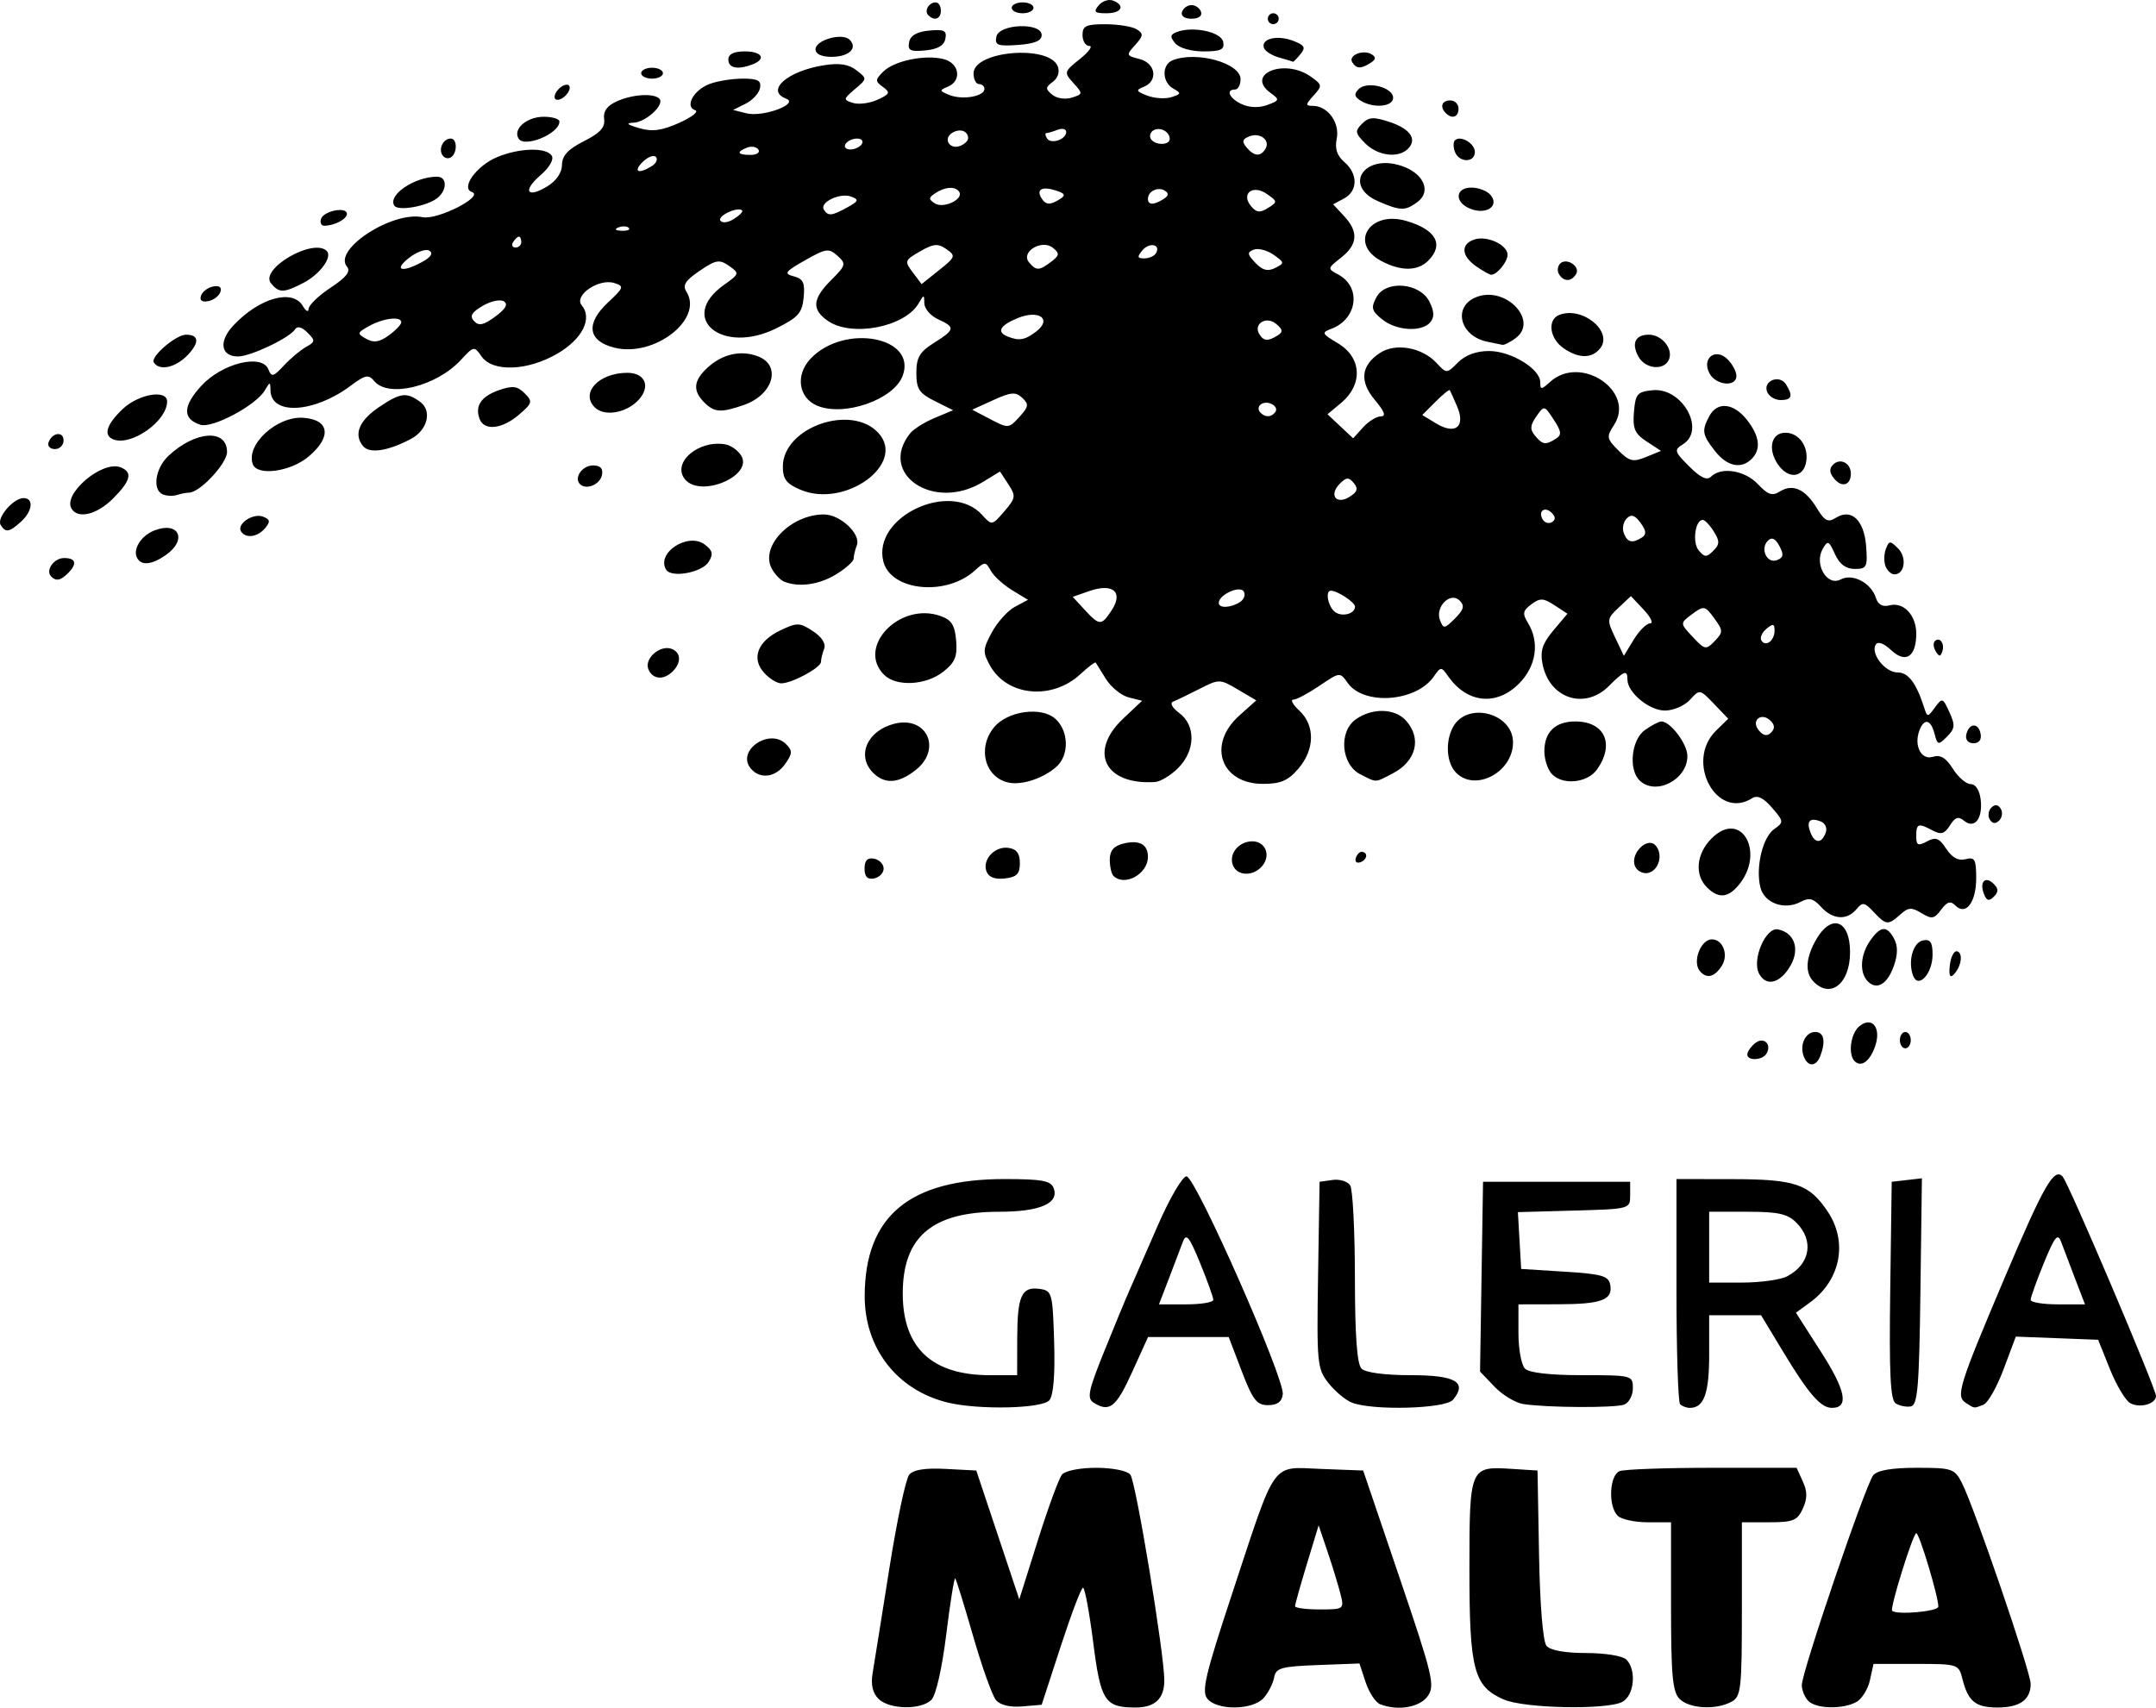 <svg
   version="1.1"
   id="svg1"
   width="527.555"
   height="417.965"
   viewBox="0 0 527.555 417.965"
   xmlns="http://www.w3.org/2000/svg"
   xmlns:svg="http://www.w3.org/2000/svg">
  <defs
     id="defs1" />
  <g
     id="g1"
     transform="translate(1039.515,187.573)">
    <path
       style="fill:#000000"
       d="m -824.567,228.208 c -1.439,-1.439 -1.9,-3.495 -1.419,-6.333 0.392,-2.311 2.22,-13.756 4.064,-25.432 1.843,-11.677 4.035,-22.054 4.87,-23.06 1.038,-1.251 3.878,-1.705 8.972,-1.437 l 7.453,0.394 5.261,15.761 5.261,15.761 4.54,-14.427 c 2.497,-7.935 5.153,-15.177 5.903,-16.094 0.776,-0.949 4.379,-1.667 8.369,-1.667 3.995,0 7.588,0.716 8.36,1.667 1.353,1.666 8.335,43.979 8.316,50.4 -0.013,4.444 -2.31,6.6 -7.031,6.6 -7.543,0 -8.533,-1.524 -10.373,-15.964 -0.937,-7.353 -2.057,-13.364 -2.488,-13.358 -0.431,0.006 -2.884,6.456 -5.451,14.333 l -4.667,14.322 -4.781,0.401 c -3.01,0.252 -5.388,-0.331 -6.42,-1.574 -0.901,-1.086 -3.409,-8.126 -5.573,-15.643 -2.164,-7.518 -4.135,-13.869 -4.38,-14.115 -0.246,-0.246 -1.232,5.916 -2.191,13.692 -1.021,8.275 -2.526,14.92 -3.628,16.023 -2.538,2.538 -10.331,2.39 -12.967,-0.247 z m 80.506,0.009 c -1.492,-1.798 -0.575,-5.713 6.012,-25.667 10.999,-33.317 9.396,-31.069 21.819,-30.6 l 10.271,0.388 8.891,26.192 c 8.143,23.988 8.726,26.428 6.924,29 -1.944,2.776 -7.27,3.702 -11.642,2.024 -1.125,-0.432 -2.728,-2.856 -3.564,-5.387 l -1.519,-4.603 -10.198,0.387 c -8.986,0.341 -10.255,0.704 -10.683,3.054 -0.267,1.467 -1.416,3.717 -2.554,5 -2.649,2.987 -11.342,3.121 -13.757,0.211 z m 32.581,-25.545 c -0.497,-2.017 -1.91,-6.649 -3.139,-10.294 l -2.236,-6.628 -2.886,9.501 c -1.587,5.226 -2.886,9.858 -2.886,10.294 0,0.436 2.711,0.793 6.025,0.793 5.903,0 6.007,-0.074 5.122,-3.667 z m 39.939,25.715 c -7.356,-3.199 -8.42,-7.218 -8.42,-31.819 0,-25.047 0.1,-25.286 10.23,-24.64 l 6.437,0.411 0.369,20.573 c 0.223,12.401 0.95,21.273 1.83,22.333 0.921,1.11 4.502,1.76 9.697,1.76 4.629,0 8.938,0.701 9.837,1.6 2.535,2.535 1.944,8.789 -0.979,10.353 -3.76,2.013 -23.976,1.614 -29.001,-0.571 z m 43.009,-0.144 c -1.724,-1.724 -2.095,-5.743 -2.095,-22.667 v -20.571 h -5.733 c -3.153,0 -6.453,-0.72 -7.333,-1.6 -2.368,-2.368 -2.014,-9.956 0.509,-10.924 1.16,-0.445 11.373,-0.809 22.695,-0.809 h 20.586 l 1.519,3.333 c 1.136,2.494 1.136,4.173 0,6.667 -1.327,2.911 -2.366,3.333 -8.214,3.333 h -6.695 v 21.286 c 0,19.681 -0.195,21.391 -2.579,22.667 -3.813,2.04 -10.268,1.676 -12.659,-0.715 z m 31.505,0.495 c -0.88,-0.88 -1.6,-2.627 -1.6,-3.883 0,-3.199 15.633,-49.136 17.479,-51.36 1.012,-1.219 4.547,-1.824 10.65,-1.824 8.619,0 9.243,0.207 11.027,3.667 2.959,5.736 16.844,46.288 16.844,49.195 0,3.911 -2.644,5.805 -8.103,5.805 -5.388,0 -7.215,-1.489 -8.601,-7.007 -0.903,-3.599 -1.089,-3.659 -11.335,-3.659 h -10.416 l -0.881,4.011 c -0.485,2.206 -1.993,4.606 -3.352,5.333 -3.388,1.813 -9.773,1.662 -11.713,-0.278 z m 31.802,-23.067 c 0.114,-2.141 -4.634,-18.001 -5.385,-17.986 -0.804,0.016 -6.52,18.372 -5.91,18.982 1.073,1.073 11.233,0.178 11.296,-0.995 z m -242.258,-49.938 c -12.466,-2.973 -20.496,-13.254 -20.448,-26.179 0.072,-19.467 10.946,-28.55 34.18,-28.55 9.17,0 11.361,0.399 12.049,2.193 1.434,3.736 -3.314,5.807 -13.312,5.807 -16.386,0 -23.603,6.115 -23.603,20 0,13.297 7.133,20 21.281,20 h 6.709 l 0.02,-9 c 0.024,-10.428 1.065,-12.739 5.464,-12.117 3.063,0.433 3.197,0.919 3.568,12.918 0.249,8.047 -0.164,13.129 -1.163,14.333 -1.692,2.038 -17.133,2.409 -24.744,0.594 z m 35.563,-0.008 c -1.665,-1.053 -1.288,-2.904 2.5,-12.313 2.453,-6.091 5.256,-12.874 6.23,-15.074 0.973,-2.2 4.119,-9.4 6.989,-16 2.871,-6.6 6.028,-12 7.016,-12 2.182,0 24.036,49.48 23.557,53.333 -0.231,1.851 -1.332,2.667 -3.6,2.667 -2.78,0 -3.743,-1.243 -6.45,-8.333 l -3.182,-8.333 h -9.87 -9.87 l -3.93,8.667 c -3.87,8.536 -5.52,9.834 -9.389,7.387 z m 29.292,-25.16 c 0,-0.609 -1.453,-4.659 -3.229,-9 -2.65,-6.477 -3.406,-7.415 -4.211,-5.226 -0.54,1.467 -2.078,5.517 -3.418,9 l -2.436,6.333 h 6.647 c 3.656,0 6.647,-0.498 6.647,-1.107 z m 33.851,25.133 c -1.549,-0.626 -4.112,-2.786 -5.697,-4.801 -2.734,-3.476 -2.863,-4.826 -2.517,-26.444 l 0.364,-22.781 3.183,-0.45 c 1.75,-0.247 3.691,0.353 4.313,1.333 0.622,0.981 1.14,11.113 1.151,22.517 0.014,14.324 0.515,21.228 1.62,22.333 0.972,0.972 5.698,1.6 12.042,1.6 10.998,0 13.925,1.702 10.344,6.017 -1.844,2.221 -19.768,2.71 -24.802,0.676 z m 41.997,0.369 c -1.917,-0.296 -5.082,-2.204 -7.032,-4.24 l -3.547,-3.702 0.366,-23.227 0.366,-23.227 h 18 18 v 3.333 c 0,3.315 -0.075,3.335 -13.735,3.714 l -13.735,0.381 0.401,6.953 0.401,6.953 10.654,0.667 c 9.072,0.568 10.725,1.039 11.131,3.174 0.711,3.734 -2.08,4.783 -12.785,4.806 l -9.667,0.02 v 7.067 c 0,3.887 0.72,7.787 1.6,8.667 1.015,1.015 6.133,1.6 14,1.6 12.19,0 12.4,0.054 12.4,3.191 0,1.755 -0.949,3.555 -2.109,4 -2.241,0.86 -18.866,0.774 -24.71,-0.128 z m 38.374,0.049 c -0.489,-0.489 -0.889,-13.089 -0.889,-28 v -27.111 l 13.667,0.02 c 15.374,0.022 18.785,1.174 23.293,7.864 5.041,7.481 3.238,16.837 -4.306,22.331 l -3.42,2.492 6.185,9.667 c 6.025,9.416 6.835,13.627 2.623,13.627 -2.756,0 -5.706,-3.402 -12.022,-13.865 l -5.313,-8.802 h -6.353 -6.353 v 9.733 c 0,9.416 -1.281,12.933 -4.711,12.933 -0.831,0 -1.911,-0.4 -2.4,-0.889 z m 26.199,-31.311 c 5.651,-2.975 6.637,-8.742 2.246,-13.134 -2.159,-2.159 -4.444,-2.667 -12,-2.667 h -9.333 v 8.667 8.667 h 8.088 c 4.448,0 9.398,-0.69 11,-1.533 z m 26.55,31.101 c -1.299,-0.839 -1.611,-7.307 -1.333,-27.665 l 0.362,-26.57 3.694,-0.425 3.694,-0.425 -0.361,27.74 c -0.305,23.423 -0.672,27.795 -2.361,28.09 -1.1,0.192 -2.763,-0.144 -3.696,-0.746 z m 17.182,-0.112 c -2.528,-1.601 -1.77,-4.061 9.342,-30.305 9.75,-23.028 12.229,-27.369 14.332,-25.094 1.436,1.554 22.84,51.875 22.84,53.697 0,1.968 -3.963,3.066 -6.315,1.75 -1.147,-0.642 -3.381,-4.393 -4.963,-8.335 l -2.877,-7.168 -10.073,-0.386 -10.073,-0.386 -2.977,7.959 c -1.637,4.378 -3.868,8.301 -4.958,8.719 -2.409,0.924 -2.047,0.962 -4.277,-0.45 z m 26.705,-30.456 c -1.34,-3.483 -2.878,-7.533 -3.418,-9 -0.805,-2.188 -1.561,-1.25 -4.211,5.226 -1.776,4.341 -3.229,8.391 -3.229,9 0,0.609 2.991,1.107 6.647,1.107 h 6.647 z m -66.376,-54.333 c -1.086,-2.829 0.399,-6 2.809,-6 2.131,0 2.612,2.297 1.233,5.891 -1.022,2.663 -3.041,2.718 -4.042,0.109 z m 12.434,1.139 c -1.648,-1.648 -0.963,-6.774 1.14,-8.519 3.146,-2.611 5.483,0.367 3.87,4.931 -1.301,3.68 -3.408,5.19 -5.01,3.588 z m -26.25,-1.642 c 0,-0.644 0.847,-1.873 1.881,-2.731 2.089,-1.734 4.227,0.236 2.785,2.568 -1.015,1.643 -4.667,1.771 -4.667,0.163 z m 37.333,-3.497 c 0,-1.1 0.6,-2 1.333,-2 0.733,0 1.333,0.9 1.333,2 0,1.1 -0.6,2 -1.333,2 -0.733,0 -1.333,-0.9 -1.333,-2 z m -21.067,-14.267 c -2.245,-2.245 -1.991,-5.993 0.718,-10.579 3.359,-5.687 7.549,-4.761 8.093,1.789 0.698,8.41 -4.252,13.348 -8.81,8.79 z m 13.229,-0.104 c -2.112,-2.112 -1.856,-6.521 0.58,-9.999 2.542,-3.629 4.081,-3.742 5.854,-0.428 0.925,1.729 0.911,3.814 -0.046,6.56 -1.58,4.533 -4.16,6.095 -6.388,3.868 z m -26.618,-1.901 c -1.816,-3.392 1.613,-11.423 4.624,-10.83 4.006,0.788 5.399,4.707 3.119,8.771 -2.484,4.426 -5.979,5.356 -7.743,2.06 z m 37.699,0.519 c -1.341,-3.495 -0.026,-8.198 2.423,-8.665 1.796,-0.342 2.333,0.462 2.333,3.49 0,4.669 -3.493,8.468 -4.756,5.175 z m -52.223,-1.203 c -1.833,-2.273 0.267,-7.711 2.979,-7.711 2.695,0 4.131,3.772 2.451,6.435 -1.795,2.845 -3.787,3.313 -5.43,1.276 z m 61.21,-1.419 c 0.24,-2.039 1.036,-3.557 1.769,-3.373 1.557,0.392 1.032,3.822 -0.881,5.748 -0.879,0.885 -1.178,0.085 -0.889,-2.375 z m -18.649,-12.999 c -2.238,-2.402 -2.713,-2.477 -4.215,-0.667 -2.319,2.794 -5.818,2.559 -8.661,-0.583 -1.881,-2.079 -2.919,-2.332 -4.997,-1.22 -3.927,2.102 -8.867,0.334 -9.834,-3.519 -1.222,-4.87 0.532,-12.303 3.374,-14.294 2.384,-1.67 2.365,-1.86 -0.535,-5.231 -2.091,-2.431 -3.574,-3.141 -4.861,-2.326 -8.705,5.513 -16.496,-9.023 -8.851,-16.514 l 3,-2.939 -3.486,-3.638 c -3.457,-3.607 -3.506,-3.615 -5.873,-1 -1.313,1.451 -4.071,2.638 -6.128,2.638 -3.844,0 -9.179,-4.409 -9.179,-7.585 0,-2.47 -0.754,-2.207 -4.545,1.585 -5.935,5.935 -14.603,3.039 -16.235,-5.424 -0.613,-3.178 -0.021,-5.004 2.656,-8.184 l 3.445,-4.094 -3.17,-2.077 c -2.721,-1.783 -3.522,-1.816 -5.66,-0.23 -2.11,1.565 -2.235,2.264 -0.823,4.577 2.904,4.757 2.026,10.612 -2.231,14.869 -5.492,5.492 -12.624,4.772 -17.244,-1.742 -1.779,-2.508 -1.837,-2.508 -3.614,0.028 -4.332,6.184 -17.124,7.09 -21.046,1.49 -1.864,-2.661 -1.917,-2.655 -6.891,0.72 -2.757,1.871 -5.642,3.402 -6.411,3.402 -0.769,0 -0.086,1.223 1.519,2.719 3.859,3.595 3.745,9.505 -0.274,14.177 -2.524,2.934 -4.333,3.711 -8.649,3.711 -10.38,0 -13.718,-9.644 -5.79,-16.728 l 4.146,-3.705 -4.501,-2.656 c -4.434,-2.616 -4.574,-2.618 -9.442,-0.136 -2.718,1.386 -5.608,2.779 -6.423,3.097 -0.844,0.329 -0.19,1.531 1.518,2.792 4.092,3.019 3.966,9.218 -0.273,13.457 -1.8,1.8 -4.35,3.342 -5.667,3.426 -12.284,0.788 -16.386,-7.407 -7.773,-15.53 l 4.621,-4.358 -3.27,-0.821 c -1.799,-0.451 -4.296,-2.461 -5.55,-4.466 -1.254,-2.005 -2.395,-3.829 -2.535,-4.053 -0.14,-0.224 -1.825,1.048 -3.745,2.827 -6.947,6.438 -17.891,5.421 -22.08,-2.053 -1.858,-3.315 -1.823,-4.03 0.409,-8.175 1.345,-2.498 3.886,-5.312 5.645,-6.254 l 3.199,-1.712 -3.874,-2.356 c -2.13,-1.296 -4.477,-3.434 -5.215,-4.752 -1.285,-2.297 -1.45,-2.298 -3.959,-0.027 -7.007,6.341 -20.528,4.977 -22.343,-2.255 -2.745,-10.937 16.427,-19.956 24.188,-11.38 2.369,2.618 2.412,2.61 5.412,-0.88 2.798,-3.257 2.872,-3.751 0.983,-6.634 l -2.041,-3.115 -4.233,2.581 c -11.963,7.294 -25.735,-1.984 -17.736,-11.949 0.827,-1.03 3.528,-2.719 6.003,-3.754 l 4.499,-1.881 -4.499,-2.246 c -3.817,-1.906 -4.499,-2.949 -4.499,-6.885 0,-3.774 0.798,-5.141 4.282,-7.333 5.203,-3.274 5.307,-3.846 1.051,-5.785 -1.833,-0.835 -3.352,-2.582 -3.374,-3.881 -0.038,-2.242 -0.11,-2.243 -1.4,-0.029 -3.405,5.846 -16.437,8.338 -22.263,4.258 -3.96,-2.774 -3.734,-5.359 0.874,-9.967 3.612,-3.612 3.702,-3.961 1.526,-5.93 -2.112,-1.912 -2.795,-1.817 -7.923,1.096 -4.959,2.817 -5.281,3.274 -2.767,3.931 2.307,0.603 2.764,1.582 2.419,5.178 -0.364,3.794 -1.332,4.884 -6.708,7.551 -13.26,6.579 -24.209,-2.505 -12.806,-10.625 3.832,-2.728 3.86,-2.834 1.255,-4.659 -2.358,-1.652 -3.187,-1.513 -7.193,1.205 -3.523,2.391 -4.238,3.532 -3.221,5.144 4.215,6.682 -7.863,16.081 -17.579,13.68 -6.587,-1.628 -7.188,-5.889 -1.572,-11.136 3.843,-3.59 3.947,-3.918 1.492,-4.697 -3.79,-1.203 -9.978,3.033 -7.969,5.455 2.673,3.221 0.154,8.239 -5.923,11.8 -7.272,4.262 -15.865,4.6 -18.576,0.73 -1.826,-2.607 -1.911,-2.593 -5.076,0.839 -5.979,6.484 -17.725,9.356 -21.19,5.181 -1.415,-1.706 -2.186,-1.551 -5.83,1.168 -8.936,6.669 -19.463,7.252 -19.573,1.083 -0.038,-2.146 -0.123,-2.145 -1.385,0.021 -2.122,3.641 -12.799,9.346 -15.744,8.411 -4.425,-1.404 -4.361,-4.543 0.194,-9.514 5.104,-5.569 14.921,-7.967 16.438,-4.015 0.737,1.92 1.218,1.799 3.764,-0.949 1.606,-1.733 4.045,-3.78 5.42,-4.55 2.303,-1.289 2.33,-1.57 0.345,-3.555 -1.346,-1.346 -2.472,-1.644 -2.998,-0.793 -1.293,2.093 -10.881,6.658 -13.983,6.658 -4.198,0 -4.774,-3.68 -1.18,-7.528 6.365,-6.814 14.549,-9.119 17.062,-4.805 0.747,1.283 1.377,1.592 1.4,0.686 0.022,-0.906 2.445,-3.239 5.384,-5.184 3.897,-2.579 4.978,-3.977 3.993,-5.164 -3.455,-4.163 11.021,-13.617 18.518,-12.093 3.674,0.747 15.175,-5.123 12.067,-6.159 -2.827,-0.942 1.128,-6.436 6.142,-8.531 5.474,-2.287 12.095,-2.453 13.404,-0.335 0.554,0.896 -0.604,2.896 -2.742,4.735 -4.485,3.858 -3.352,5.781 1.627,2.76 2.21,-1.341 3.592,-3.359 3.613,-5.276 0.025,-2.269 1.469,-3.829 5.367,-5.795 3.97,-2.003 5.233,-3.389 4.939,-5.425 -0.269,-1.867 0.702,-3.234 3.063,-4.309 3.803,-1.733 9.053,-2.076 10.446,-0.683 1.416,1.416 -3.245,5.763 -6.321,5.895 -1.985,0.085 -1.581,0.471 1.394,1.334 3.199,0.927 5.511,0.621 9.798,-1.299 3.086,-1.382 4.844,-2.768 3.906,-3.08 -2.625,-0.875 -0.414,-4.942 3.495,-6.428 1.9,-0.722 5.559,-1.313 8.132,-1.313 3.711,0 4.586,0.475 4.235,2.3 -0.244,1.265 -1.827,2.99 -3.519,3.833 l -3.076,1.534 3.287,0.825 c 4.017,1.008 13.003,-2.318 9.693,-3.588 -5.121,-1.965 0.249,-6.736 9.195,-8.169 3.821,-0.612 6.089,-0.27 8,1.206 2.652,2.049 2.65,2.075 -0.36,4.628 -2.876,2.44 -2.9,2.608 -0.487,3.374 1.397,0.443 4.098,0.096 6.003,-0.772 3.042,-1.386 3.205,-1.767 1.339,-3.131 -1.94,-1.418 -1.934,-1.744 0.066,-3.744 2.655,-2.655 10.194,-4.23 14.763,-3.083 3.907,0.981 4.557,5.345 1.009,6.779 -2.097,0.847 -2.042,1.055 0.537,2.052 3.203,1.238 8.463,0.286 8.463,-1.531 0,-0.648 -0.6,-1.178 -1.333,-1.178 -0.733,0 -1.333,-1.176 -1.333,-2.613 0,-5.547 18.548,-7.094 20.61,-1.719 0.518,1.351 0.027,2.877 -1.219,3.788 -1.825,1.335 -1.842,1.73 -0.137,3.145 1.094,0.908 3.193,1.225 4.779,0.721 2.744,-0.871 2.756,-0.977 0.404,-3.576 -2.362,-2.61 -2.322,-2.759 1.569,-5.873 2.196,-1.757 3.243,-3.198 2.326,-3.201 -0.917,-0.004 -1.667,-1.207 -1.667,-2.673 0,-2.252 0.882,-2.663 5.667,-2.646 3.117,0.011 6.543,0.575 7.614,1.252 1.675,1.06 1.62,1.593 -0.395,3.82 -2.255,2.492 -2.216,2.62 1.053,3.44 3.956,0.993 4.637,5.348 1.062,6.792 -2.041,0.825 -1.934,1.097 0.86,2.171 1.756,0.676 4.404,0.844 5.884,0.374 2.413,-0.766 2.462,-0.982 0.473,-2.095 -2.812,-1.574 -2.879,-5.902 -0.108,-6.966 5.892,-2.261 16.558,0.737 16.558,4.654 0,1.395 -0.6,2.536 -1.333,2.536 -2.414,0 -1.391,2.212 1.667,3.605 1.856,0.846 4.223,0.914 6.208,0.18 3.032,-1.121 3.075,-1.285 0.783,-2.96 -6.263,-4.579 3.36,-8.532 9.796,-4.024 2.899,2.03 2.936,2.259 0.757,4.667 -2.022,2.234 -2.043,2.532 -0.18,2.532 3.62,0 6.615,4.1 5.837,7.99 -0.499,2.495 0.06,4.213 1.877,5.769 3.348,2.867 3.308,7.096 -0.085,8.911 l -2.672,1.43 2.672,2.868 c 3.588,3.852 3.365,6.96 -0.733,10.183 -3.35,2.635 -3.361,2.702 -0.682,4.135 5.728,3.065 4.682,10.926 -1.771,13.313 -2.378,0.88 -2.23,1.197 1.62,3.472 5.914,3.493 6.275,10.107 0.801,14.669 l -3.288,2.74 3.137,2.947 3.137,2.947 2.432,-2.687 c 1.338,-1.478 3.292,-2.687 4.344,-2.687 1.341,0 0.916,-1.184 -1.424,-3.965 -3.871,-4.6 -3.458,-8.505 1.223,-11.572 3.818,-2.502 10.27,-1.36 13.814,2.444 2.486,2.669 2.487,2.669 5.275,-0.119 1.795,-1.795 4.496,-2.788 7.582,-2.788 5.372,0 12.539,4.362 12.539,7.631 0,1.899 0.25,1.89 2.438,-0.091 7.501,-6.789 20.99,2.362 15.603,10.585 -1.882,2.872 -1.803,3.325 1.078,6.206 2.699,2.699 3.589,2.911 6.768,1.612 l 3.66,-1.496 -3.515,-2.303 c -2.917,-1.912 -3.446,-3.14 -3.106,-7.223 0.369,-4.434 0.822,-4.96 4.588,-5.326 7.211,-0.701 13.046,9.703 7.415,13.22 -2.24,1.399 -2.135,1.774 1.518,5.427 2.768,2.768 4.341,3.507 5.339,2.509 2.481,-2.481 8.289,-1.552 11.469,1.834 2.453,2.611 3.511,2.962 5.389,1.79 3.143,-1.963 6.19,-0.591 9.019,4.06 1.942,3.193 2.744,3.603 4.674,2.385 3.786,-2.388 6.932,0.579 7.407,6.986 0.375,5.061 0.139,5.531 -2.786,5.531 -2.186,0 -3.72,-1.149 -4.853,-3.638 -1.523,-3.343 -1.768,-3.439 -3.028,-1.188 -2.091,3.736 1.147,9.157 4.422,7.405 2.926,-1.566 7.465,0.817 8.646,4.54 0.519,1.634 1.639,2.234 3.342,1.789 3.404,-0.89 6.515,2.415 6.515,6.921 0,5.67 -2.581,7.384 -6.117,4.062 -1.808,-1.698 -3.263,-2.228 -3.788,-1.378 -1.352,2.188 2.27,6.821 5.333,6.821 2.626,0 4.526,2.5 6.487,8.538 0.808,2.489 0.86,2.489 2.67,0.013 1.765,-2.413 1.921,-2.361 3.533,1.178 1.447,3.175 1.363,4.027 -0.589,5.979 -2.146,2.146 -2.321,2.105 -3.059,-0.716 -0.922,-3.526 -2.515,-3.873 -3.692,-0.804 -1.421,3.703 0.448,7.359 3.299,6.454 1.824,-0.579 3.189,0.242 4.892,2.944 1.299,2.061 3.263,3.747 4.363,3.747 1.212,0 2.172,1.509 2.438,3.829 0.533,4.663 -1.537,7.245 -4.103,5.116 -1.352,-1.122 -2.171,-0.846 -3.42,1.154 -1.299,2.08 -2.175,2.344 -4.191,1.266 -3.56,-1.905 -4.057,-1.74 -4.057,1.35 0,2.285 0.414,2.492 2.621,1.311 2.156,-1.154 2.995,-0.832 4.728,1.812 1.426,2.176 2.948,2.995 4.712,2.534 2.264,-0.592 2.606,0.017 2.606,4.644 0,5.942 -2.525,9.26 -5.093,6.692 -1.195,-1.195 -2.016,-0.953 -3.487,1.032 -1.676,2.261 -2.294,2.369 -4.799,0.837 -2.434,-1.488 -3.231,-1.436 -5.186,0.333 -2.97,2.688 -3.486,2.639 -6.519,-0.616 z m -11.747,-19.344 c 0.453,-1.181 -0.076,-2.382 -1.248,-2.831 -2.639,-1.013 -3.526,-0.048 -2.475,2.691 1.056,2.751 2.698,2.813 3.724,0.14 z m -13.452,-27.433 c -2.25,-2.25 -4.925,-0.109 -2.904,2.326 1.116,1.344 2.034,1.512 2.998,0.548 0.964,-0.964 0.935,-1.844 -0.094,-2.874 z m -29.503,-23.85 c 0.872,0 0.173,-1.503 -1.553,-3.341 l -3.139,-3.341 -3.002,2.821 c -2.886,2.711 -2.919,2.995 -0.861,7.311 l 2.141,4.49 2.414,-3.97 c 1.328,-2.184 3.128,-3.97 4,-3.97 z m 15.913,-0.958 c -2.514,-3.499 -2.702,-3.53 -6.034,-1.009 -2.523,1.909 -2.512,2.015 0.56,5.285 2.975,3.167 3.249,3.218 5.367,1.01 2.05,-2.138 2.059,-2.569 0.106,-5.286 z m 14.541,2.716 c 0,-1.695 -0.371,-1.777 -1.985,-0.437 -1.092,0.906 -1.65,2.189 -1.241,2.852 1.052,1.702 3.227,0.074 3.227,-2.415 z m -77.061,-7.353 c -2.255,-2.255 -6.053,1.543 -4.802,4.802 0.837,2.182 1.096,2.153 3.664,-0.415 2.172,-2.172 2.415,-3.11 1.139,-4.387 z m -85.141,2.384 c 2.928,-4.469 0.313,-6.719 -5.467,-4.704 l -4.065,1.417 2.867,3.108 c 3.697,4.008 4.147,4.02 6.664,0.179 z m 59.536,-0.885 c 0,-1.079 -4.279,-3.904 -5.912,-3.904 -1.321,0 -0.811,3.41 0.741,4.962 1.591,1.591 5.171,0.858 5.171,-1.058 z m -28.163,-1.109 c 1.011,-0.64 1.433,-1.819 0.938,-2.619 -0.956,-1.546 -6.109,0.825 -6.109,2.811 0,1.357 2.895,1.25 5.171,-0.192 z m 132.015,-13.738 c -0.992,-1.853 -1.859,-2.25 -2.819,-1.29 -1.971,1.971 -0.229,5.686 2.226,4.744 1.586,-0.609 1.715,-1.359 0.594,-3.454 z m -16.056,-3.555 c -0.974,-1.56 -2.186,-2.836 -2.694,-2.836 -1.869,0 -2.604,5.524 -0.994,7.464 1.438,1.733 1.919,1.747 3.56,0.105 1.593,-1.593 1.613,-2.354 0.127,-4.734 z m -17.576,1.469 c 1.153,-0.733 1.066,-1.654 -0.338,-3.575 -1.405,-1.921 -2.278,-2.199 -3.397,-1.081 -0.828,0.828 -1.145,2.446 -0.704,3.595 0.878,2.289 2.063,2.572 4.439,1.061 z m -22.081,-6.033 c -1.711,-1.711 -3.447,-0.389 -2.18,1.661 0.491,0.794 1.503,1.066 2.25,0.605 0.911,-0.563 0.888,-1.309 -0.07,-2.266 z m -48.425,-7.284 c -1.236,-1.489 -1.809,-1.464 -3.423,0.15 -2.752,2.752 -0.902,5.267 2.371,3.223 1.934,-1.208 2.184,-2.01 1.053,-3.373 z m 49.427,-10.841 c 1.488,-0.943 1.397,-1.772 -0.513,-4.686 -2.311,-3.528 -2.328,-3.531 -4.256,-0.777 -1.528,2.181 -1.596,3.174 -0.324,4.707 1.853,2.233 2.591,2.342 5.093,0.757 z m -24.152,-7.915 c -0.841,-1.961 -1.643,-3.752 -1.784,-3.98 -0.14,-0.228 -1.715,1.046 -3.5,2.831 l -3.245,3.245 3.416,2.073 c 4.709,2.857 7.24,0.794 5.112,-4.169 z m -106.951,2.393 c 2.12,-2.343 2.193,-2.95 0.54,-4.501 -1.605,-1.505 -2.738,-1.416 -7.075,0.557 l -5.164,2.349 3.831,2.01 c 5.115,2.684 5.061,2.686 7.868,-0.415 z m 62.543,-1.152 c 0.406,-0.656 -0.14,-1.53 -1.212,-1.942 -2.084,-0.8 -3.863,0.863 -2.443,2.283 1.205,1.205 2.791,1.057 3.655,-0.341 z m -213.956,-21.806 c 0.066,-1.569 -4.303,-1.084 -7.826,0.868 -3.007,1.666 -3.052,1.858 -0.739,3.152 1.842,1.031 3.225,0.824 5.493,-0.821 1.667,-1.209 3.05,-2.649 3.073,-3.199 z m 155.304,2.286 c 4.082,-3.087 0.777,-5.511 -4.521,-3.317 -4.31,1.785 -5.161,3.37 -2.408,4.481 2.788,1.125 4.219,0.885 6.928,-1.164 z m 59.135,0.909 c 1.377,-0.873 1.297,-1.456 -0.39,-2.856 -2.396,-1.988 -5.632,0.031 -4.078,2.545 1.063,1.72 2.131,1.794 4.468,0.311 z M -916.23,-113.828 c -0.885,-0.547 -3.224,-0.041 -5.197,1.125 -2.712,1.602 -3.221,2.512 -2.086,3.727 1.162,1.244 2.338,0.989 5.197,-1.125 2.562,-1.894 3.202,-3.037 2.086,-3.727 z m 108.294,-12.766 c -2.071,-1.451 -3.121,-1.363 -6.438,0.541 -3.783,2.171 -3.865,2.405 -1.799,5.144 l 2.164,2.869 4.274,-3.41 c 4.034,-3.219 4.135,-3.507 1.799,-5.144 z m 80.044,1.364 c -1.572,-1.101 -3.744,-1.662 -4.827,-1.247 -1.672,0.642 -1.612,1.13 0.395,3.242 1.742,1.833 3.011,2.161 4.827,1.247 2.345,-1.18 2.326,-1.336 -0.395,-3.242 z m -208.222,1.712 c 2.074,-1.15 2.649,-2.091 1.654,-2.706 -0.839,-0.519 -3.101,0.296 -5.027,1.81 -3.879,3.052 -1.606,3.656 3.373,0.896 z m 153.835,-0.01 c 2.016,-1.53 2.078,-2.006 0.438,-3.367 -2.68,-2.224 -8.01,0.956 -5.888,3.513 1.764,2.126 2.483,2.107 5.45,-0.145 z m 25.595,-2.041 c 1.336,-2.162 -1.567,-2.818 -3.289,-0.744 -1.34,1.614 -1.258,1.985 0.437,1.985 1.147,0 2.43,-0.559 2.852,-1.241 z m -155.276,-2.759 c 0,-0.733 -0.265,-1.333 -0.588,-1.333 -0.323,0 -0.959,0.6 -1.412,1.333 -0.453,0.734 -0.189,1.334 0.588,1.334 0.777,0 1.412,-0.6 1.412,-1.333 z m 26.306,-3.472 c -0.443,-0.443 -1.593,-0.49 -2.556,-0.105 -1.064,0.426 -0.748,0.742 0.806,0.806 1.406,0.058 2.193,-0.257 1.75,-0.7 z m 27.734,-4.266 c -1.026,-1.026 -6.052,1.306 -5.331,2.473 0.425,0.688 1.845,0.525 3.292,-0.379 1.399,-0.874 2.317,-1.816 2.039,-2.094 z m 25.783,-0.773 c 2.729,-1.513 2.851,-1.867 0.903,-2.615 -2.7,-1.036 -7.795,1.397 -6.685,3.193 1.014,1.64 1.949,1.547 5.782,-0.578 z m 102.646,-3.244 c -3.457,-2.422 -6.47,-0.125 -3.899,2.972 1.308,1.576 2.178,1.672 4.125,0.456 2.38,-1.487 2.372,-1.608 -0.226,-3.428 z m -75.301,-0.512 c -0.887,-1.436 -3.398,-1.312 -5.835,0.287 -1.706,1.12 -1.723,1.491 -0.119,2.524 2.079,1.339 7.064,-1.015 5.954,-2.811 z m 24.674,1.726 c 1.44,-0.912 1.2,-1.371 -1.1,-2.101 -3.306,-1.049 -4.782,-0.245 -3.464,1.887 1.058,1.712 2.12,1.762 4.564,0.214 z m 25.3,0.021 c 1.261,-0.799 1.362,-1.423 0.333,-2.058 -1.691,-1.045 -4.142,0.133 -4.142,1.991 0,1.55 1.429,1.576 3.809,0.068 z m -125.181,-8.094 c 1.079,-0.682 1.514,-1.687 0.968,-2.234 -0.546,-0.546 -2.007,0.021 -3.247,1.261 -2.41,2.41 -0.967,3.026 2.279,0.973 z m 26.075,-3.994 c -0.433,-0.701 -1.669,-0.937 -2.745,-0.524 -2.756,1.058 -2.431,1.799 0.788,1.799 1.51,0 2.391,-0.574 1.957,-1.275 z m 124.036,-0.174 c 1.295,-2.095 -1.238,-4.12 -3.883,-3.105 -1.753,0.673 -1.915,1.278 -0.726,2.71 1.841,2.218 3.4,2.352 4.609,0.395 z m -98.738,-1.217 c 0.453,-0.733 -0.076,-1.333 -1.176,-1.333 -1.1,0 -2.371,0.6 -2.824,1.333 -0.453,0.733 0.076,1.333 1.176,1.333 1.1,0 2.371,-0.6 2.824,-1.333 z m 26,-1.397 c 0,-1.821 -2.002,-2.504 -3.901,-1.33 -2.298,1.42 -0.619,4.177 1.944,3.194 1.077,-0.413 1.957,-1.251 1.957,-1.863 z m 24,-1.555 c 0,-0.733 -0.949,-0.969 -2.109,-0.524 -1.16,0.445 -2.395,0.809 -2.745,0.809 -0.35,0 -0.282,0.574 0.152,1.275 0.957,1.548 4.703,0.305 4.703,-1.56 z m 25.333,1.697 c 0,-1.8 -2.431,-3.049 -4.022,-2.065 -0.745,0.461 -1.01,1.396 -0.588,2.079 1.001,1.619 4.61,1.609 4.61,-0.013 z m 199.212,184.753 c -1.13,-2.944 0.373,-4.447 2.41,-2.41 1.203,1.203 1.208,1.948 0.021,3.134 -1.186,1.186 -1.764,1.014 -2.431,-0.724 z m -67.784,-1.594 c -3.064,-3.064 -2.561,-8.227 1.164,-11.952 7.346,-7.346 13.38,3.738 6.376,11.714 -2.537,2.889 -4.818,2.961 -7.54,0.238 z m -206.095,-4.571 c 0,-2.008 0.696,-2.728 2.333,-2.413 1.283,0.247 2.333,1.333 2.333,2.413 0,1.08 -1.05,2.166 -2.333,2.413 -1.637,0.315 -2.333,-0.405 -2.333,-2.413 z m 29.843,0.739 c -1.116,-2.909 2.009,-6.284 5.373,-5.803 1.974,0.282 2.783,1.367 2.783,3.731 0,2.647 -0.757,3.42 -3.674,3.756 -2.407,0.277 -3.953,-0.304 -4.482,-1.684 z m 31.046,1.039 c -0.489,-0.489 -0.889,-2.277 -0.889,-3.975 0,-2.16 0.977,-3.331 3.258,-3.903 3.955,-0.993 6.076,0.14 6.076,3.245 0,4.203 -5.731,7.346 -8.444,4.632 z m 29.231,-2.613 c -1.058,-2.758 1.446,-5.831 4.752,-5.831 3.218,0 4.607,3.415 2.447,6.017 -2.182,2.629 -6.159,2.526 -7.2,-0.186 z m 98.361,0.164 c -1.134,-2.955 2.934,-7.114 4.969,-5.08 2.075,2.075 0.961,6.302 -1.802,6.834 -1.277,0.246 -2.702,-0.544 -3.167,-1.755 z m -68.28,-1.928 c 0.293,-0.88 0.968,-1.555 1.5,-1.5 1.594,0.165 1.286,1.994 -0.433,2.567 -0.88,0.293 -1.36,-0.187 -1.067,-1.067 z m 155.133,-9.4 c -0.532,-0.861 -0.368,-2.166 0.366,-2.899 0.889,-0.889 1.656,-0.811 2.301,0.232 0.532,0.861 0.368,2.166 -0.366,2.899 -0.889,0.889 -1.656,0.811 -2.301,-0.232 z M -792.626,3.985 c -5.873,-1.185 -7.837,-8.436 -3.667,-13.539 3.287,-4.021 11.612,-5.173 15.03,-2.08 3.264,2.954 3.416,8.854 0.301,11.673 -3.122,2.826 -8.388,4.607 -11.664,3.946 z m 154.267,-0.58 c -2.744,-2.744 -1.941,-10.01 1.363,-12.324 1.63,-1.142 3.43,-2.076 4,-2.076 2.231,0 6.37,5.497 6.37,8.46 0,5.851 -7.849,9.825 -11.733,5.94 z m -187.505,-1.829 c -4.155,-4.155 -1.475,-10.339 5.207,-12.016 7.95,-1.995 11.703,6.22 5.184,11.348 -4.195,3.3 -7.544,3.515 -10.392,0.668 z m 119.238,0.378 c -4.742,-2.387 -5.408,-10.479 -1.11,-13.49 4.044,-2.832 9.517,-2.693 12.236,0.312 3.934,4.348 2.536,9.967 -3.222,12.944 -4.49,2.322 -3.796,2.302 -7.905,0.234 z m 23.429,-0.378 c -2.366,-2.366 -2.736,-7.549 -0.797,-11.172 3.414,-6.379 14.702,-3.513 14.702,3.733 0,7.261 -9.175,12.17 -13.905,7.44 z m 23.235,0.091 c -0.915,-1.102 -1.663,-3.5 -1.663,-5.329 0,-4.744 2.671,-7.333 7.563,-7.333 7.194,0 9.711,5.494 5.361,11.703 -2.426,3.464 -8.737,4.001 -11.261,0.959 z M -855.82,0.508 c -3.61,-4.349 4.588,-10.012 8.635,-5.965 1.621,1.621 1.595,2.293 -0.188,4.84 -2.341,3.342 -6.182,3.854 -8.446,1.126 z m 297.429,-8.239 c 0.603,-2.896 2.969,-3.073 3.511,-0.263 0.281,1.459 -0.373,2.333 -1.746,2.333 -1.281,0 -2.016,-0.862 -1.764,-2.07 z m -294.149,-15.167 c -3.196,-3.531 -1.597,-7.736 3.945,-10.379 4.139,-1.974 4.731,-1.961 7.991,0.175 2.197,1.439 3.231,3.062 2.749,4.317 -0.424,1.105 -0.771,2.545 -0.771,3.2 0,1.424 -7.093,5.259 -9.727,5.259 -1.023,0 -2.907,-1.157 -4.186,-2.571 z m 29.342,0.476 c -6.796,-6.796 3.796,-17.887 13.759,-14.405 2.755,0.963 3.564,2.22 3.884,6.039 0.328,3.913 -0.272,5.355 -3.18,7.642 -4.234,3.33 -11.494,3.694 -14.463,0.724 z m -57.687,-1.431 c -0.995,-2.592 2.946,-5.971 5.721,-4.906 2.293,0.88 2.414,3.355 0.27,5.499 -2.257,2.257 -5.002,1.986 -5.992,-0.593 z m 315.036,-4.295 c -0.574,-0.929 -0.684,-2.05 -0.244,-2.49 1.193,-1.193 2.494,0.562 1.85,2.495 -0.452,1.355 -0.766,1.354 -1.606,-0.005 z m -281.793,-17.067 c -0.925,-0.373 -2.293,-1.82 -3.04,-3.216 -2.903,-5.424 4.64,-13.229 12.785,-13.229 3.991,0 9.097,4.792 8.04,7.545 -0.423,1.103 -0.77,2.566 -0.77,3.25 0,0.684 -1.95,2.433 -4.333,3.886 -4.146,2.528 -9.081,3.215 -12.682,1.764 z m -179.337,-1.242 c -1.492,-1.492 0.629,-4.536 3.162,-4.536 2.891,0 3.241,1.416 0.924,3.733 -1.776,1.776 -2.893,1.996 -4.086,0.803 z m 150.473,-1.674 c -2.526,-4.086 5.309,-9.234 9.413,-6.184 1.958,1.455 2.164,2.33 0.998,4.244 -1.596,2.622 -9.123,4.025 -10.411,1.94 z m 298.361,-0.862 c -0.422,-1.1 -0.381,-3.007 0.091,-4.237 0.787,-2.05 1.036,-2.059 2.992,-0.103 2.199,2.199 1.613,6.34 -0.898,6.34 -0.779,0 -1.762,-0.9 -2.184,-2 z m -427.741,-1.88 c -1.305,-2.111 0.836,-5.612 4.219,-6.899 5.956,-2.264 8.041,2.325 2.743,6.036 -3.345,2.343 -5.855,2.654 -6.962,0.863 z m 25.352,-6.636 c -1.125,-1.82 2.935,-4.553 5.373,-3.618 1.756,0.674 1.855,1.208 0.52,2.816 -1.835,2.211 -4.776,2.611 -5.894,0.802 z m -58.812,-1.568 c -1.058,-1.712 3.079,-6.583 5.592,-6.583 2.569,0 2.212,3.208 -0.645,5.793 -2.849,2.578 -3.752,2.723 -4.947,0.789 z m 17.349,-3.975 c -2.238,-3.621 7.474,-11.876 11.951,-10.158 3.063,1.175 2.566,3.275 -1.812,7.653 -3.931,3.931 -8.552,5.073 -10.139,2.505 z m 22.37,-3.491 c -2.675,-1.079 -1.923,-6.411 1.333,-9.462 6.563,-6.148 14.333,-6.671 14.333,-0.964 0,2.855 -6.657,9.976 -9.327,9.976 -0.617,0 -1.921,0.252 -2.898,0.561 -0.977,0.309 -2.526,0.259 -3.442,-0.111 z m 156,-1.159 c -3.459,-1.46 -4.333,-2.602 -4.333,-5.661 0,-9.62 16.803,-15.513 23.412,-8.21 6.83,7.548 -8.189,18.468 -19.078,13.872 z m -53.973,-1.376 c -1.557,-1.557 0.565,-4.582 3.214,-4.582 1.773,0 2.477,0.751 2.175,2.318 -0.455,2.362 -3.861,3.793 -5.389,2.264 z m 25.711,-1.164 c -3.378,-4.071 3.389,-9.839 10.014,-8.537 1.263,0.248 2.93,1.458 3.705,2.689 3.103,4.927 -9.888,10.464 -13.719,5.848 z m 281.204,-0.156 c -1.204,-1.451 -1.281,-2.455 -0.267,-3.469 1.709,-1.709 4.326,-0.374 4.326,2.207 0,2.849 -2.179,3.527 -4.059,1.262 z m -13.887,-3.659 c -2.456,-3.748 -1.479,-7.603 1.925,-7.603 3.247,0 5.646,3.238 5.123,6.913 -0.6,4.216 -4.489,4.596 -7.048,0.69 z m -373.096,0.064 c -1.716,-4.786 5.923,-11.778 12.375,-11.327 6.424,0.45 7.005,4.683 1.301,9.483 -4.457,3.75 -12.599,4.848 -13.676,1.844 z m 357.805,-3.18 c -3.148,-4.002 -3.306,-4.982 -1.383,-8.575 1.935,-3.615 5.931,-3.209 9.19,0.934 3.122,3.969 3.515,7.201 1.163,9.554 -2.583,2.583 -6.007,1.853 -8.97,-1.913 z m -330.804,-1.202 c -2.381,-2.869 -0.993,-6.264 3.914,-9.571 5.224,-3.521 6.71,-3.71 10.035,-1.279 2.981,2.18 1.844,6.89 -2.185,9.046 -5.609,3.002 -10.187,3.704 -11.764,1.803 z m -76.987,-0.868 c 0.824,-2.472 3.695,-2.882 3.695,-0.528 0,1.161 -0.95,2.111 -2.111,2.111 -1.161,0 -1.874,-0.713 -1.583,-1.583 z m 16.028,-0.732 c -2.682,-0.923 -1.938,-3.593 2.073,-7.435 3.897,-3.733 10.927,-4.943 10.927,-1.879 0,4.714 -8.556,10.845 -13,9.315 z m 89.482,-5.018 c -1.23,-3.206 0.34,-5.561 4.726,-7.09 3.328,-1.16 4.493,-1.019 6.271,0.759 2.023,2.023 1.921,2.41 -1.389,5.257 -4.085,3.514 -8.483,4.005 -9.608,1.073 z m 28.166,-2.876 c -3.578,-3.578 1.022,-8.458 7.973,-8.458 4.337,0 5.746,3.315 2.794,6.576 -2.962,3.273 -8.422,4.227 -10.767,1.881 z m 26.781,-1.219 c -2.839,-2.839 -2.634,-5.299 0.703,-8.408 3.681,-3.429 8.214,-4.473 12.442,-2.865 5.822,2.213 3.762,9.394 -3.412,11.895 -5.638,1.965 -7.25,1.863 -9.734,-0.622 z m 27.611,0.796 c -4.55,-1.924 -5.34,-7.499 -1.623,-11.456 8.214,-8.744 26.186,-5.412 22.557,4.183 -2.206,5.831 -14.359,10.053 -20.934,7.273 z m 232.459,-3.417 c -1.027,-2.677 3.054,-4.277 4.616,-1.81 1.802,2.847 1.46,3.861 -1.305,3.861 -1.388,0 -2.878,-0.923 -3.311,-2.05 z m -14.09,-4.476 c -1.989,-3.716 1.486,-6.389 4.45,-3.424 1.178,1.178 2.141,2.998 2.141,4.046 0,2.796 -5.016,2.323 -6.592,-0.622 z m -380.676,-2.7 c -0.854,-1.381 5.428,-6.773 7.892,-6.773 3.162,0 3.347,1.858 0.489,4.901 -2.975,3.167 -7.022,4.071 -8.38,1.872 z m 363.253,-1.468 c -1.729,-3.231 -0.713,-5.306 2.597,-5.306 3.132,0 5.936,3.394 4.942,5.983 -1.115,2.907 -5.849,2.481 -7.539,-0.677 z m -18.355,-2.048 c -3.387,-2.372 -3.931,-6.97 -0.96,-8.11 5.695,-2.185 13.327,4.174 9.926,8.271 -2.064,2.487 -5.268,2.429 -8.966,-0.161 z m -18.491,-1.514 c -6.913,-1.352 -8.682,-8.766 -2.627,-11.006 7.183,-2.657 15.176,5.934 9.43,10.136 -1.348,0.986 -2.787,1.711 -3.197,1.611 -0.41,-0.1 -2.033,-0.433 -3.606,-0.741 z m -25.836,-5.5 c -2.576,-2.086 -2.77,-2.837 -1.394,-5.409 2.291,-4.28 10.671,-3.562 12.989,1.113 1.164,2.346 1.221,3.771 0.201,5 -2.062,2.484 -8.321,2.11 -11.796,-0.704 z m -289.013,-5.783 c 0.329,-0.987 1.667,-2.001 2.974,-2.255 1.52,-0.295 2.161,0.186 1.779,1.333 -0.329,0.987 -1.667,2.001 -2.974,2.255 -1.52,0.295 -2.161,-0.186 -1.779,-1.333 z m 17.141,-3.01 c -2.909,-3.505 10.348,-11.228 13.633,-7.942 1.458,1.458 -1.652,5.715 -5.704,7.811 -4.819,2.492 -5.954,2.511 -7.929,0.132 z m 315.164,-2.234 c -0.493,-0.797 -0.373,-1.972 0.266,-2.611 1.577,-1.577 5.048,0.719 3.898,2.578 -1.165,1.885 -3.011,1.899 -4.164,0.033 z m -20.298,-1.959 c -3.663,-2.566 -3.817,-5.474 -0.347,-6.575 3.079,-0.977 8.05,1.348 8.05,3.764 0,1.718 -2.574,4.886 -3.97,4.886 -0.423,0 -2.103,-0.934 -3.733,-2.076 z m -23.297,-1.354 c -7.833,-4.25 -2.779,-12.326 6.117,-9.775 7.368,2.113 9.427,5.803 5.455,9.776 -2.6,2.6 -6.778,2.6 -11.571,-7.3e-4 z m -259.34,-10.237 c 0.652,-1.981 6.34,-3.089 6.34,-1.235 0,1.293 -3.079,2.902 -5.553,2.902 -0.734,0 -1.088,-0.75 -0.787,-1.667 z m 281.34,-2.444 c -4.041,-1.531 -3.921,-5.223 0.17,-5.223 1.744,0 3.851,0.82 4.683,1.823 2.2,2.65 -0.97,4.871 -4.853,3.4 z m -263.417,-0.819 c -1.617,-2.616 5,-7.071 10.504,-7.071 2.414,0 2.488,3.196 0.119,5.162 -2.486,2.063 -9.724,3.364 -10.623,1.909 z m 240.75,-1.058 c -8.652,-3.761 -3.47,-11.694 5.668,-8.678 5.498,1.815 7.466,6.296 3.907,8.898 -2.984,2.182 -4.11,2.156 -9.575,-0.22 z m -228.987,-11.324 c -0.983,-1.591 0.265,-4.022 2.065,-4.022 1.622,0 1.633,3.609 0.013,4.61 -0.683,0.422 -1.618,0.157 -2.079,-0.588 z m 247.78,-0.746 c -0.434,-1.132 -0.441,-2.406 -0.016,-2.831 1.345,-1.345 4.889,0.718 4.889,2.847 0,2.661 -3.851,2.649 -4.873,-0.016 z m -21.936,-2.085 c -2.501,-2.501 -2.589,-3.03 -0.804,-4.815 1.654,-1.654 2.827,-1.735 6.692,-0.459 5.118,1.689 6.888,4.251 4.551,6.588 -2.374,2.374 -7.381,1.744 -10.439,-1.314 z m -207.193,-1.195 c -1.444,-2.337 2.018,-5.329 6.166,-5.329 2.11,0 3.837,0.527 3.837,1.17 0,2.972 -8.541,6.523 -10.003,4.159 z m 226.891,-6.218 c -1.534,-1.534 -0.971,-3.111 1.111,-3.111 1.1,0 2,0.9 2,2 0,2.082 -1.577,2.645 -3.111,1.111 z m -20.878,-3.076 c -1.517,-0.959 -1.619,-1.627 -0.431,-2.815 2.047,-2.047 8.42,-0.428 8.42,2.139 0,2.228 -4.881,2.641 -7.989,0.676 z m -197.094,-1.452 c 0.321,-0.963 1.371,-2.013 2.333,-2.333 1,-0.333 1.5,0.167 1.167,1.167 -0.321,0.963 -1.371,2.013 -2.333,2.333 -1,0.333 -1.5,-0.167 -1.167,-1.167 z m 21.083,-5.25 c 0,-0.733 1.2,-1.333 2.667,-1.333 1.467,0 2.667,0.6 2.667,1.333 0,0.733 -1.2,1.333 -2.667,1.333 -1.467,0 -2.667,-0.6 -2.667,-1.333 z m 21.333,-3.333 c 0,-1.333 1.333,-2 4,-2 4.274,0 5.373,1.854 1.891,3.191 -3.573,1.371 -5.891,0.903 -5.891,-1.191 z m 152.661,0.657 c -1.046,-1.692 2.687,-3.218 4.751,-1.942 1.123,0.694 1.051,1.261 -0.269,2.098 -2.384,1.51 -3.475,1.472 -4.482,-0.156 z m -17.895,-1.16 c -1.779,-0.497 -3.454,-1.563 -3.723,-2.369 -0.746,-2.239 3.234,-3.21 7.114,-1.735 2.873,1.092 3.185,1.657 1.825,3.296 -0.903,1.088 -1.718,1.918 -1.812,1.845 -0.093,-0.073 -1.626,-0.54 -3.405,-1.037 z m -113.432,-2.019 c 0,-2.279 6.563,-4.115 8.343,-2.335 2.068,2.068 -0.172,4.19 -4.422,4.19 -2.461,0 -3.921,-0.691 -3.921,-1.855 z m 22.895,-1.718 c 0.314,-1.654 1.873,-2.562 4.898,-2.853 3.687,-0.354 4.36,-0.016 3.978,2 -0.314,1.654 -1.873,2.562 -4.898,2.853 -3.687,0.354 -4.36,0.016 -3.978,-2 z m 65.118,0.256 c -1.328,-1.6 -1.255,-2.134 0.376,-2.761 3.926,-1.506 10.902,-0.026 11.364,2.412 0.361,1.903 -0.529,2.333 -4.826,2.333 -3.037,0 -5.965,-0.84 -6.915,-1.984 z m -43.775,-1.6 c 0.613,-3.182 11.095,-3.575 11.095,-0.416 0,1.406 -1.716,2.123 -5.78,2.416 -4.977,0.358 -5.716,0.08 -5.315,-2 z m 66.429,-4.416 c 0,-0.733 0.6,-1.333 1.333,-1.333 0.733,0 1.333,0.6 1.333,1.333 0,0.733 -0.6,1.333 -1.333,1.333 -0.733,0 -1.333,-0.6 -1.333,-1.333 z m -83.075,-0.853 c -1.065,-1.065 0.139,-3.147 1.82,-3.147 0.69,0 1.255,0.9 1.255,2 0,2.062 -1.573,2.649 -3.075,1.147 z m 62.075,-0.814 c 0.306,-0.917 1.356,-1.667 2.333,-1.667 0.978,0 2.028,0.75 2.333,1.667 0.33,0.991 -0.615,1.667 -2.333,1.667 -1.719,0 -2.664,-0.675 -2.333,-1.667 z m -41.667,-1 c 0,-0.733 1.2,-1.333 2.667,-1.333 1.467,0 2.667,0.6 2.667,1.333 0,0.733 -1.2,1.333 -2.667,1.333 -1.467,0 -2.667,-0.6 -2.667,-1.333 z m 21.268,-0.587 c 0.877,-1.056 2.45,-1.592 3.497,-1.191 3.132,1.202 2.153,3.111 -1.594,3.111 -2.893,0 -3.221,-0.332 -1.903,-1.921 z"
       id="path1" />
  </g>
</svg>
